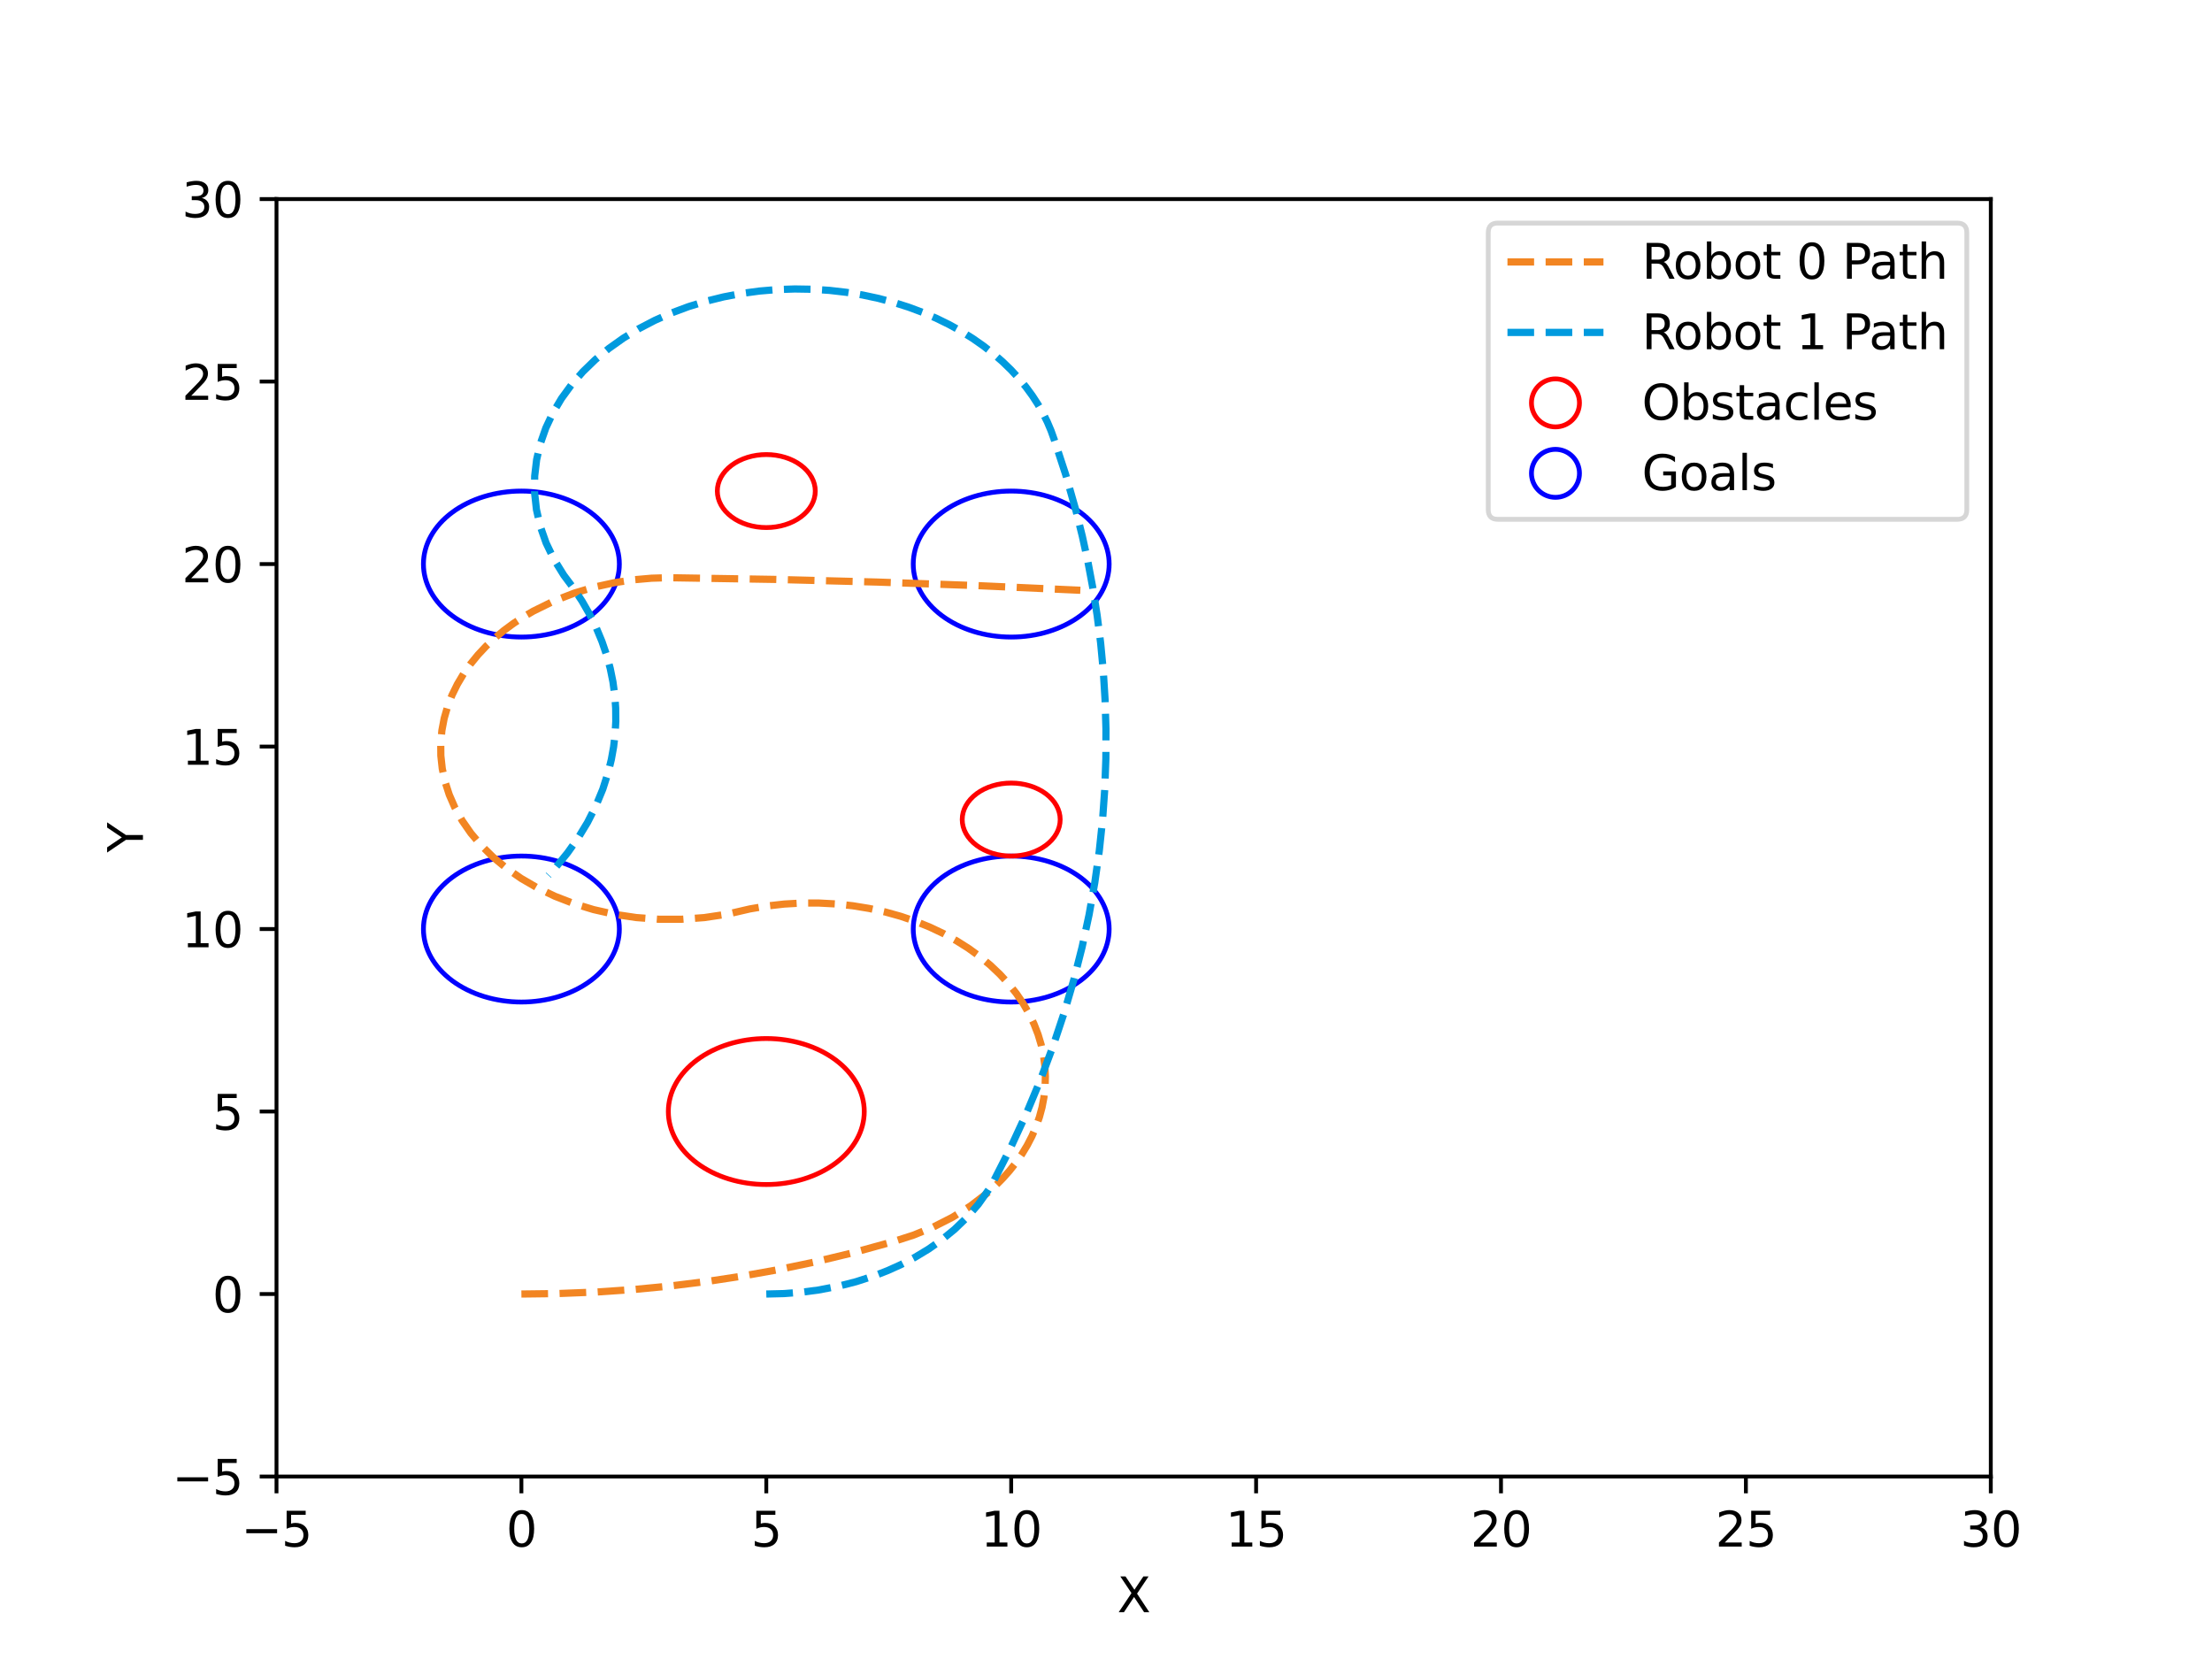 <?xml version="1.0" encoding="utf-8" standalone="no"?>
<!DOCTYPE svg PUBLIC "-//W3C//DTD SVG 1.1//EN"
  "http://www.w3.org/Graphics/SVG/1.1/DTD/svg11.dtd">
<svg xmlns:xlink="http://www.w3.org/1999/xlink" width="460.8pt" height="345.6pt" viewBox="0 0 460.8 345.6" xmlns="http://www.w3.org/2000/svg" version="1.1">
 <defs>
  <style type="text/css">*{stroke-linejoin: round; stroke-linecap: butt}</style>
 </defs>
 <g id="figure_1">
  <g id="patch_1">
   <path d="M 0 345.6 
L 460.8 345.6 
L 460.8 0 
L 0 0 
z
" style="fill: #ffffff"/>
  </g>
  <g id="axes_1">
   <g id="patch_2">
    <path d="M 57.6 307.584 
L 414.72 307.584 
L 414.72 41.472 
L 57.6 41.472 
z
" style="fill: #ffffff"/>
   </g>
   <g id="patch_3">
    <path d="M 210.651 208.742 
C 216.063 208.742 221.254 207.14 225.081 204.289 
C 228.908 201.437 231.058 197.569 231.058 193.536 
C 231.058 189.503 228.908 185.635 225.081 182.783 
C 221.254 179.932 216.063 178.33 210.651 178.33 
C 205.239 178.33 200.048 179.932 196.222 182.783 
C 192.395 185.635 190.245 189.503 190.245 193.536 
C 190.245 197.569 192.395 201.437 196.222 204.289 
C 200.048 207.14 205.239 208.742 210.651 208.742 
L 210.651 208.742 
z
" clip-path="url(#p7088e217dd)" style="fill: none; stroke: #0000ff; stroke-linejoin: miter"/>
   </g>
   <g id="patch_4">
    <path d="M 108.617 208.742 
C 114.029 208.742 119.22 207.14 123.047 204.289 
C 126.874 201.437 129.024 197.569 129.024 193.536 
C 129.024 189.503 126.874 185.635 123.047 182.783 
C 119.22 179.932 114.029 178.33 108.617 178.33 
C 103.205 178.33 98.014 179.932 94.187 182.783 
C 90.36 185.635 88.21 189.503 88.21 193.536 
C 88.21 197.569 90.36 201.437 94.187 204.289 
C 98.014 207.14 103.205 208.742 108.617 208.742 
L 108.617 208.742 
z
" clip-path="url(#p7088e217dd)" style="fill: none; stroke: #0000ff; stroke-linejoin: miter"/>
   </g>
   <g id="patch_5">
    <path d="M 108.617 132.71 
C 114.029 132.71 119.22 131.108 123.047 128.257 
C 126.874 125.405 129.024 121.537 129.024 117.504 
C 129.024 113.471 126.874 109.603 123.047 106.751 
C 119.22 103.9 114.029 102.298 108.617 102.298 
C 103.205 102.298 98.014 103.9 94.187 106.751 
C 90.36 109.603 88.21 113.471 88.21 117.504 
C 88.21 121.537 90.36 125.405 94.187 128.257 
C 98.014 131.108 103.205 132.71 108.617 132.71 
L 108.617 132.71 
z
" clip-path="url(#p7088e217dd)" style="fill: none; stroke: #0000ff; stroke-linejoin: miter"/>
   </g>
   <g id="patch_6">
    <path d="M 210.651 132.71 
C 216.063 132.71 221.254 131.108 225.081 128.257 
C 228.908 125.405 231.058 121.537 231.058 117.504 
C 231.058 113.471 228.908 109.603 225.081 106.751 
C 221.254 103.9 216.063 102.298 210.651 102.298 
C 205.239 102.298 200.048 103.9 196.222 106.751 
C 192.395 109.603 190.245 113.471 190.245 117.504 
C 190.245 121.537 192.395 125.405 196.222 128.257 
C 200.048 131.108 205.239 132.71 210.651 132.71 
L 210.651 132.71 
z
" clip-path="url(#p7088e217dd)" style="fill: none; stroke: #0000ff; stroke-linejoin: miter"/>
   </g>
   <g id="patch_7">
    <path d="M 159.634 109.901 
C 162.34 109.901 164.936 109.1 166.849 107.674 
C 168.763 106.248 169.838 104.314 169.838 102.298 
C 169.838 100.281 168.763 98.347 166.849 96.921 
C 164.936 95.496 162.34 94.694 159.634 94.694 
C 156.928 94.694 154.333 95.496 152.419 96.921 
C 150.506 98.347 149.431 100.281 149.431 102.298 
C 149.431 104.314 150.506 106.248 152.419 107.674 
C 154.333 109.1 156.928 109.901 159.634 109.901 
L 159.634 109.901 
z
" clip-path="url(#p7088e217dd)" style="fill: none; stroke: #ff0000; stroke-linejoin: miter"/>
   </g>
   <g id="patch_8">
    <path d="M 210.651 178.33 
C 213.357 178.33 215.953 177.528 217.866 176.103 
C 219.78 174.677 220.855 172.743 220.855 170.726 
C 220.855 168.71 219.78 166.776 217.866 165.35 
C 215.953 163.924 213.357 163.123 210.651 163.123 
C 207.945 163.123 205.35 163.924 203.437 165.35 
C 201.523 166.776 200.448 168.71 200.448 170.726 
C 200.448 172.743 201.523 174.677 203.437 176.103 
C 205.35 177.528 207.945 178.33 210.651 178.33 
L 210.651 178.33 
z
" clip-path="url(#p7088e217dd)" style="fill: none; stroke: #ff0000; stroke-linejoin: miter"/>
   </g>
   <g id="patch_9">
    <path d="M 159.634 246.758 
C 165.046 246.758 170.237 245.156 174.064 242.305 
C 177.891 239.453 180.041 235.585 180.041 231.552 
C 180.041 227.519 177.891 223.651 174.064 220.799 
C 170.237 217.948 165.046 216.346 159.634 216.346 
C 154.222 216.346 149.031 217.948 145.204 220.799 
C 141.378 223.651 139.227 227.519 139.227 231.552 
C 139.227 235.585 141.378 239.453 145.204 242.305 
C 149.031 245.156 154.222 246.758 159.634 246.758 
L 159.634 246.758 
z
" clip-path="url(#p7088e217dd)" style="fill: none; stroke: #ff0000; stroke-linejoin: miter"/>
   </g>
   <g id="matplotlib.axis_1">
    <g id="xtick_1">
     <g id="line2d_1">
      <defs>
       <path id="m9a4b219599" d="M 0 0 
L 0 3.5 
" style="stroke: #000000; stroke-width: 0.8"/>
      </defs>
      <g>
       <use xlink:href="#m9a4b219599" x="57.6" y="307.584" style="stroke: #000000; stroke-width: 0.8"/>
      </g>
     </g>
     <g id="text_1">
      <!-- −5 -->
      <g transform="translate(50.229 322.182) scale(0.1 -0.1)">
       <defs>
        <path id="DejaVuSans-2212" d="M 678 2272 
L 4684 2272 
L 4684 1741 
L 678 1741 
L 678 2272 
z
" transform="scale(0.016)"/>
        <path id="DejaVuSans-35" d="M 691 4666 
L 3169 4666 
L 3169 4134 
L 1269 4134 
L 1269 2991 
Q 1406 3038 1543 3061 
Q 1681 3084 1819 3084 
Q 2600 3084 3056 2656 
Q 3513 2228 3513 1497 
Q 3513 744 3044 326 
Q 2575 -91 1722 -91 
Q 1428 -91 1123 -41 
Q 819 9 494 109 
L 494 744 
Q 775 591 1075 516 
Q 1375 441 1709 441 
Q 2250 441 2565 725 
Q 2881 1009 2881 1497 
Q 2881 1984 2565 2268 
Q 2250 2553 1709 2553 
Q 1456 2553 1204 2497 
Q 953 2441 691 2322 
L 691 4666 
z
" transform="scale(0.016)"/>
       </defs>
       <use xlink:href="#DejaVuSans-2212"/>
       <use xlink:href="#DejaVuSans-35" transform="translate(83.789 0)"/>
      </g>
     </g>
    </g>
    <g id="xtick_2">
     <g id="line2d_2">
      <g>
       <use xlink:href="#m9a4b219599" x="108.617" y="307.584" style="stroke: #000000; stroke-width: 0.8"/>
      </g>
     </g>
     <g id="text_2">
      <!-- 0 -->
      <g transform="translate(105.436 322.182) scale(0.1 -0.1)">
       <defs>
        <path id="DejaVuSans-30" d="M 2034 4250 
Q 1547 4250 1301 3770 
Q 1056 3291 1056 2328 
Q 1056 1369 1301 889 
Q 1547 409 2034 409 
Q 2525 409 2770 889 
Q 3016 1369 3016 2328 
Q 3016 3291 2770 3770 
Q 2525 4250 2034 4250 
z
M 2034 4750 
Q 2819 4750 3233 4129 
Q 3647 3509 3647 2328 
Q 3647 1150 3233 529 
Q 2819 -91 2034 -91 
Q 1250 -91 836 529 
Q 422 1150 422 2328 
Q 422 3509 836 4129 
Q 1250 4750 2034 4750 
z
" transform="scale(0.016)"/>
       </defs>
       <use xlink:href="#DejaVuSans-30"/>
      </g>
     </g>
    </g>
    <g id="xtick_3">
     <g id="line2d_3">
      <g>
       <use xlink:href="#m9a4b219599" x="159.634" y="307.584" style="stroke: #000000; stroke-width: 0.8"/>
      </g>
     </g>
     <g id="text_3">
      <!-- 5 -->
      <g transform="translate(156.453 322.182) scale(0.1 -0.1)">
       <use xlink:href="#DejaVuSans-35"/>
      </g>
     </g>
    </g>
    <g id="xtick_4">
     <g id="line2d_4">
      <g>
       <use xlink:href="#m9a4b219599" x="210.651" y="307.584" style="stroke: #000000; stroke-width: 0.8"/>
      </g>
     </g>
     <g id="text_4">
      <!-- 10 -->
      <g transform="translate(204.289 322.182) scale(0.1 -0.1)">
       <defs>
        <path id="DejaVuSans-31" d="M 794 531 
L 1825 531 
L 1825 4091 
L 703 3866 
L 703 4441 
L 1819 4666 
L 2450 4666 
L 2450 531 
L 3481 531 
L 3481 0 
L 794 0 
L 794 531 
z
" transform="scale(0.016)"/>
       </defs>
       <use xlink:href="#DejaVuSans-31"/>
       <use xlink:href="#DejaVuSans-30" transform="translate(63.623 0)"/>
      </g>
     </g>
    </g>
    <g id="xtick_5">
     <g id="line2d_5">
      <g>
       <use xlink:href="#m9a4b219599" x="261.669" y="307.584" style="stroke: #000000; stroke-width: 0.8"/>
      </g>
     </g>
     <g id="text_5">
      <!-- 15 -->
      <g transform="translate(255.306 322.182) scale(0.1 -0.1)">
       <use xlink:href="#DejaVuSans-31"/>
       <use xlink:href="#DejaVuSans-35" transform="translate(63.623 0)"/>
      </g>
     </g>
    </g>
    <g id="xtick_6">
     <g id="line2d_6">
      <g>
       <use xlink:href="#m9a4b219599" x="312.686" y="307.584" style="stroke: #000000; stroke-width: 0.8"/>
      </g>
     </g>
     <g id="text_6">
      <!-- 20 -->
      <g transform="translate(306.323 322.182) scale(0.1 -0.1)">
       <defs>
        <path id="DejaVuSans-32" d="M 1228 531 
L 3431 531 
L 3431 0 
L 469 0 
L 469 531 
Q 828 903 1448 1529 
Q 2069 2156 2228 2338 
Q 2531 2678 2651 2914 
Q 2772 3150 2772 3378 
Q 2772 3750 2511 3984 
Q 2250 4219 1831 4219 
Q 1534 4219 1204 4116 
Q 875 4013 500 3803 
L 500 4441 
Q 881 4594 1212 4672 
Q 1544 4750 1819 4750 
Q 2544 4750 2975 4387 
Q 3406 4025 3406 3419 
Q 3406 3131 3298 2873 
Q 3191 2616 2906 2266 
Q 2828 2175 2409 1742 
Q 1991 1309 1228 531 
z
" transform="scale(0.016)"/>
       </defs>
       <use xlink:href="#DejaVuSans-32"/>
       <use xlink:href="#DejaVuSans-30" transform="translate(63.623 0)"/>
      </g>
     </g>
    </g>
    <g id="xtick_7">
     <g id="line2d_7">
      <g>
       <use xlink:href="#m9a4b219599" x="363.703" y="307.584" style="stroke: #000000; stroke-width: 0.8"/>
      </g>
     </g>
     <g id="text_7">
      <!-- 25 -->
      <g transform="translate(357.34 322.182) scale(0.1 -0.1)">
       <use xlink:href="#DejaVuSans-32"/>
       <use xlink:href="#DejaVuSans-35" transform="translate(63.623 0)"/>
      </g>
     </g>
    </g>
    <g id="xtick_8">
     <g id="line2d_8">
      <g>
       <use xlink:href="#m9a4b219599" x="414.72" y="307.584" style="stroke: #000000; stroke-width: 0.8"/>
      </g>
     </g>
     <g id="text_8">
      <!-- 30 -->
      <g transform="translate(408.358 322.182) scale(0.1 -0.1)">
       <defs>
        <path id="DejaVuSans-33" d="M 2597 2516 
Q 3050 2419 3304 2112 
Q 3559 1806 3559 1356 
Q 3559 666 3084 287 
Q 2609 -91 1734 -91 
Q 1441 -91 1130 -33 
Q 819 25 488 141 
L 488 750 
Q 750 597 1062 519 
Q 1375 441 1716 441 
Q 2309 441 2620 675 
Q 2931 909 2931 1356 
Q 2931 1769 2642 2001 
Q 2353 2234 1838 2234 
L 1294 2234 
L 1294 2753 
L 1863 2753 
Q 2328 2753 2575 2939 
Q 2822 3125 2822 3475 
Q 2822 3834 2567 4026 
Q 2313 4219 1838 4219 
Q 1578 4219 1281 4162 
Q 984 4106 628 3988 
L 628 4550 
Q 988 4650 1302 4700 
Q 1616 4750 1894 4750 
Q 2613 4750 3031 4423 
Q 3450 4097 3450 3541 
Q 3450 3153 3228 2886 
Q 3006 2619 2597 2516 
z
" transform="scale(0.016)"/>
       </defs>
       <use xlink:href="#DejaVuSans-33"/>
       <use xlink:href="#DejaVuSans-30" transform="translate(63.623 0)"/>
      </g>
     </g>
    </g>
    <g id="text_9">
     <!-- X -->
     <g transform="translate(232.735 335.861) scale(0.1 -0.1)">
      <defs>
       <path id="DejaVuSans-58" d="M 403 4666 
L 1081 4666 
L 2241 2931 
L 3406 4666 
L 4084 4666 
L 2584 2425 
L 4184 0 
L 3506 0 
L 2194 1984 
L 872 0 
L 191 0 
L 1856 2491 
L 403 4666 
z
" transform="scale(0.016)"/>
      </defs>
      <use xlink:href="#DejaVuSans-58"/>
     </g>
    </g>
   </g>
   <g id="matplotlib.axis_2">
    <g id="ytick_1">
     <g id="line2d_9">
      <defs>
       <path id="ma3727ecd14" d="M 0 0 
L -3.5 0 
" style="stroke: #000000; stroke-width: 0.8"/>
      </defs>
      <g>
       <use xlink:href="#ma3727ecd14" x="57.6" y="307.584" style="stroke: #000000; stroke-width: 0.8"/>
      </g>
     </g>
     <g id="text_10">
      <!-- −5 -->
      <g transform="translate(35.858 311.383) scale(0.1 -0.1)">
       <use xlink:href="#DejaVuSans-2212"/>
       <use xlink:href="#DejaVuSans-35" transform="translate(83.789 0)"/>
      </g>
     </g>
    </g>
    <g id="ytick_2">
     <g id="line2d_10">
      <g>
       <use xlink:href="#ma3727ecd14" x="57.6" y="269.568" style="stroke: #000000; stroke-width: 0.8"/>
      </g>
     </g>
     <g id="text_11">
      <!-- 0 -->
      <g transform="translate(44.237 273.367) scale(0.1 -0.1)">
       <use xlink:href="#DejaVuSans-30"/>
      </g>
     </g>
    </g>
    <g id="ytick_3">
     <g id="line2d_11">
      <g>
       <use xlink:href="#ma3727ecd14" x="57.6" y="231.552" style="stroke: #000000; stroke-width: 0.8"/>
      </g>
     </g>
     <g id="text_12">
      <!-- 5 -->
      <g transform="translate(44.237 235.351) scale(0.1 -0.1)">
       <use xlink:href="#DejaVuSans-35"/>
      </g>
     </g>
    </g>
    <g id="ytick_4">
     <g id="line2d_12">
      <g>
       <use xlink:href="#ma3727ecd14" x="57.6" y="193.536" style="stroke: #000000; stroke-width: 0.8"/>
      </g>
     </g>
     <g id="text_13">
      <!-- 10 -->
      <g transform="translate(37.875 197.335) scale(0.1 -0.1)">
       <use xlink:href="#DejaVuSans-31"/>
       <use xlink:href="#DejaVuSans-30" transform="translate(63.623 0)"/>
      </g>
     </g>
    </g>
    <g id="ytick_5">
     <g id="line2d_13">
      <g>
       <use xlink:href="#ma3727ecd14" x="57.6" y="155.52" style="stroke: #000000; stroke-width: 0.8"/>
      </g>
     </g>
     <g id="text_14">
      <!-- 15 -->
      <g transform="translate(37.875 159.319) scale(0.1 -0.1)">
       <use xlink:href="#DejaVuSans-31"/>
       <use xlink:href="#DejaVuSans-35" transform="translate(63.623 0)"/>
      </g>
     </g>
    </g>
    <g id="ytick_6">
     <g id="line2d_14">
      <g>
       <use xlink:href="#ma3727ecd14" x="57.6" y="117.504" style="stroke: #000000; stroke-width: 0.8"/>
      </g>
     </g>
     <g id="text_15">
      <!-- 20 -->
      <g transform="translate(37.875 121.303) scale(0.1 -0.1)">
       <use xlink:href="#DejaVuSans-32"/>
       <use xlink:href="#DejaVuSans-30" transform="translate(63.623 0)"/>
      </g>
     </g>
    </g>
    <g id="ytick_7">
     <g id="line2d_15">
      <g>
       <use xlink:href="#ma3727ecd14" x="57.6" y="79.488" style="stroke: #000000; stroke-width: 0.8"/>
      </g>
     </g>
     <g id="text_16">
      <!-- 25 -->
      <g transform="translate(37.875 83.287) scale(0.1 -0.1)">
       <use xlink:href="#DejaVuSans-32"/>
       <use xlink:href="#DejaVuSans-35" transform="translate(63.623 0)"/>
      </g>
     </g>
    </g>
    <g id="ytick_8">
     <g id="line2d_16">
      <g>
       <use xlink:href="#ma3727ecd14" x="57.6" y="41.472" style="stroke: #000000; stroke-width: 0.8"/>
      </g>
     </g>
     <g id="text_17">
      <!-- 30 -->
      <g transform="translate(37.875 45.271) scale(0.1 -0.1)">
       <use xlink:href="#DejaVuSans-33"/>
       <use xlink:href="#DejaVuSans-30" transform="translate(63.623 0)"/>
      </g>
     </g>
    </g>
    <g id="text_18">
     <!-- Y -->
     <g transform="translate(29.778 177.582) rotate(-90) scale(0.1 -0.1)">
      <defs>
       <path id="DejaVuSans-59" d="M -13 4666 
L 666 4666 
L 1959 2747 
L 3244 4666 
L 3922 4666 
L 2272 2222 
L 2272 0 
L 1638 0 
L 1638 2222 
L -13 4666 
z
" transform="scale(0.016)"/>
      </defs>
      <use xlink:href="#DejaVuSans-59"/>
     </g>
    </g>
   </g>
   <g id="line2d_17">
    <path d="M 108.617 269.568 
L 116.083 269.476 
L 124.347 269.148 
L 132.092 268.619 
L 139.376 267.925 
L 147.601 266.908 
L 154.369 265.88 
L 161.63 264.583 
L 169.361 262.975 
L 177.533 261.01 
L 186.111 258.644 
L 190.313 257.292 
L 194.425 255.609 
L 198.394 253.589 
L 202.161 251.23 
L 205.667 248.538 
L 207.303 247.069 
L 208.85 245.521 
L 210.3 243.896 
L 211.645 242.198 
L 212.878 240.428 
L 213.99 238.591 
L 214.973 236.691 
L 215.821 234.732 
L 216.525 232.72 
L 217.079 230.661 
L 217.476 228.56 
L 217.71 226.423 
L 217.775 224.259 
L 217.665 222.075 
L 217.376 219.878 
L 216.904 217.678 
L 216.245 215.482 
L 215.397 213.301 
L 214.357 211.143 
L 213.126 209.019 
L 211.702 206.939 
L 210.086 204.913 
L 208.281 202.952 
L 206.29 201.066 
L 204.117 199.267 
L 201.767 197.565 
L 199.247 195.971 
L 196.565 194.495 
L 193.729 193.149 
L 190.75 191.941 
L 187.639 190.882 
L 184.409 189.981 
L 181.074 189.246 
L 177.65 188.686 
L 174.152 188.308 
L 170.597 188.119 
L 167.006 188.124 
L 163.395 188.328 
L 159.787 188.735 
L 156.202 189.347 
L 151.484 190.437 
L 146.705 191.153 
L 141.919 191.501 
L 137.176 191.492 
L 132.521 191.141 
L 127.999 190.465 
L 123.647 189.485 
L 119.498 188.222 
L 115.583 186.7 
L 111.926 184.945 
L 108.548 182.981 
L 105.465 180.834 
L 102.689 178.532 
L 100.229 176.099 
L 98.089 173.561 
L 96.27 170.942 
L 94.77 168.266 
L 93.586 165.556 
L 92.708 162.831 
L 92.129 160.112 
L 91.835 157.416 
L 91.815 154.76 
L 92.054 152.16 
L 92.536 149.627 
L 93.245 147.174 
L 94.163 144.811 
L 95.274 142.545 
L 96.559 140.386 
L 98.002 138.337 
L 99.584 136.403 
L 101.289 134.587 
L 103.101 132.891 
L 105.002 131.316 
L 106.978 129.862 
L 109.014 128.527 
L 111.096 127.309 
L 115.346 125.216 
L 119.633 123.553 
L 123.877 122.287 
L 128.009 121.377 
L 131.976 120.78 
L 135.735 120.451 
L 139.255 120.347 
L 161.191 120.697 
L 182.845 121.257 
L 203.846 122.004 
L 225.059 122.962 
L 225.059 122.962 
" clip-path="url(#p7088e217dd)" style="fill: none; stroke-dasharray: 5.55,2.4; stroke-dashoffset: 0; stroke: #f28522; stroke-width: 1.5"/>
   </g>
   <g id="line2d_18">
    <path d="M 159.634 269.568 
L 163.309 269.478 
L 166.825 269.211 
L 170.447 268.743 
L 174.739 267.923 
L 178.348 266.997 
L 182.237 265.735 
L 184.95 264.675 
L 187.732 263.419 
L 190.55 261.949 
L 193.371 260.247 
L 196.154 258.3 
L 198.854 256.094 
L 201.42 253.622 
L 203.799 250.879 
L 205.931 247.865 
L 206.884 246.259 
L 210.498 239.144 
L 213.774 232.054 
L 216.721 224.998 
L 219.35 217.985 
L 221.669 211.024 
L 223.69 204.122 
L 225.423 197.287 
L 226.879 190.527 
L 228.068 183.847 
L 229.001 177.253 
L 229.689 170.752 
L 230.143 164.348 
L 230.373 158.046 
L 230.392 151.851 
L 230.208 145.765 
L 229.835 139.793 
L 229.281 133.938 
L 228.557 128.202 
L 227.675 122.587 
L 226.643 117.097 
L 225.473 111.732 
L 224.174 106.493 
L 222.006 98.876 
L 219.603 91.549 
L 218.955 89.734 
L 218.181 87.908 
L 217.275 86.078 
L 216.233 84.248 
L 215.052 82.426 
L 213.727 80.619 
L 212.255 78.833 
L 210.634 77.076 
L 208.862 75.356 
L 206.938 73.681 
L 204.861 72.06 
L 202.632 70.503 
L 200.252 69.017 
L 197.724 67.614 
L 195.05 66.301 
L 192.235 65.09 
L 189.285 63.99 
L 186.207 63.01 
L 183.008 62.161 
L 179.697 61.452 
L 176.285 60.892 
L 172.785 60.49 
L 169.208 60.256 
L 165.57 60.197 
L 161.885 60.32 
L 158.173 60.633 
L 154.449 61.141 
L 150.735 61.849 
L 147.051 62.761 
L 143.418 63.88 
L 139.86 65.207 
L 136.399 66.743 
L 133.06 68.486 
L 129.867 70.433 
L 126.845 72.578 
L 124.021 74.917 
L 121.417 77.441 
L 119.061 80.138 
L 116.975 82.999 
L 115.183 86.007 
L 113.708 89.148 
L 112.57 92.403 
L 111.79 95.753 
L 111.383 99.176 
L 111.366 102.649 
L 111.751 106.146 
L 112.547 109.641 
L 113.761 113.106 
L 115.396 116.512 
L 117.452 119.829 
L 119.469 122.521 
L 121.27 125.257 
L 122.856 128.026 
L 124.23 130.818 
L 125.396 133.624 
L 126.357 136.436 
L 127.119 139.243 
L 127.686 142.04 
L 128.065 144.817 
L 128.261 147.569 
L 128.281 150.287 
L 128.133 152.968 
L 127.822 155.603 
L 127.357 158.19 
L 126.745 160.722 
L 125.568 164.41 
L 124.104 167.954 
L 122.379 171.346 
L 120.419 174.576 
L 118.251 177.638 
L 115.899 180.529 
L 114.242 182.36 
L 114.242 182.36 
" clip-path="url(#p7088e217dd)" style="fill: none; stroke-dasharray: 5.55,2.4; stroke-dashoffset: 0; stroke: #009ade; stroke-width: 1.5"/>
   </g>
   <g id="patch_10">
    <path d="M 57.6 307.584 
L 57.6 41.472 
" style="fill: none; stroke: #000000; stroke-width: 0.8; stroke-linejoin: miter; stroke-linecap: square"/>
   </g>
   <g id="patch_11">
    <path d="M 414.72 307.584 
L 414.72 41.472 
" style="fill: none; stroke: #000000; stroke-width: 0.8; stroke-linejoin: miter; stroke-linecap: square"/>
   </g>
   <g id="patch_12">
    <path d="M 57.6 307.584 
L 414.72 307.584 
" style="fill: none; stroke: #000000; stroke-width: 0.8; stroke-linejoin: miter; stroke-linecap: square"/>
   </g>
   <g id="patch_13">
    <path d="M 57.6 41.472 
L 414.72 41.472 
" style="fill: none; stroke: #000000; stroke-width: 0.8; stroke-linejoin: miter; stroke-linecap: square"/>
   </g>
   <g id="legend_1">
    <g id="patch_14">
     <path d="M 312.031 108.184 
L 407.72 108.184 
Q 409.72 108.184 409.72 106.184 
L 409.72 48.472 
Q 409.72 46.472 407.72 46.472 
L 312.031 46.472 
Q 310.031 46.472 310.031 48.472 
L 310.031 106.184 
Q 310.031 108.184 312.031 108.184 
z
" style="fill: #ffffff; opacity: 0.8; stroke: #cccccc; stroke-linejoin: miter"/>
    </g>
    <g id="line2d_19">
     <path d="M 314.031 54.57 
L 324.031 54.57 
L 334.031 54.57 
" style="fill: none; stroke-dasharray: 5.55,2.4; stroke-dashoffset: 0; stroke: #f28522; stroke-width: 1.5"/>
    </g>
    <g id="text_19">
     <!-- Robot 0 Path -->
     <g transform="translate(342.031 58.07) scale(0.1 -0.1)">
      <defs>
       <path id="DejaVuSans-52" d="M 2841 2188 
Q 3044 2119 3236 1894 
Q 3428 1669 3622 1275 
L 4263 0 
L 3584 0 
L 2988 1197 
Q 2756 1666 2539 1819 
Q 2322 1972 1947 1972 
L 1259 1972 
L 1259 0 
L 628 0 
L 628 4666 
L 2053 4666 
Q 2853 4666 3247 4331 
Q 3641 3997 3641 3322 
Q 3641 2881 3436 2590 
Q 3231 2300 2841 2188 
z
M 1259 4147 
L 1259 2491 
L 2053 2491 
Q 2509 2491 2742 2702 
Q 2975 2913 2975 3322 
Q 2975 3731 2742 3939 
Q 2509 4147 2053 4147 
L 1259 4147 
z
" transform="scale(0.016)"/>
       <path id="DejaVuSans-6f" d="M 1959 3097 
Q 1497 3097 1228 2736 
Q 959 2375 959 1747 
Q 959 1119 1226 758 
Q 1494 397 1959 397 
Q 2419 397 2687 759 
Q 2956 1122 2956 1747 
Q 2956 2369 2687 2733 
Q 2419 3097 1959 3097 
z
M 1959 3584 
Q 2709 3584 3137 3096 
Q 3566 2609 3566 1747 
Q 3566 888 3137 398 
Q 2709 -91 1959 -91 
Q 1206 -91 779 398 
Q 353 888 353 1747 
Q 353 2609 779 3096 
Q 1206 3584 1959 3584 
z
" transform="scale(0.016)"/>
       <path id="DejaVuSans-62" d="M 3116 1747 
Q 3116 2381 2855 2742 
Q 2594 3103 2138 3103 
Q 1681 3103 1420 2742 
Q 1159 2381 1159 1747 
Q 1159 1113 1420 752 
Q 1681 391 2138 391 
Q 2594 391 2855 752 
Q 3116 1113 3116 1747 
z
M 1159 2969 
Q 1341 3281 1617 3432 
Q 1894 3584 2278 3584 
Q 2916 3584 3314 3078 
Q 3713 2572 3713 1747 
Q 3713 922 3314 415 
Q 2916 -91 2278 -91 
Q 1894 -91 1617 61 
Q 1341 213 1159 525 
L 1159 0 
L 581 0 
L 581 4863 
L 1159 4863 
L 1159 2969 
z
" transform="scale(0.016)"/>
       <path id="DejaVuSans-74" d="M 1172 4494 
L 1172 3500 
L 2356 3500 
L 2356 3053 
L 1172 3053 
L 1172 1153 
Q 1172 725 1289 603 
Q 1406 481 1766 481 
L 2356 481 
L 2356 0 
L 1766 0 
Q 1100 0 847 248 
Q 594 497 594 1153 
L 594 3053 
L 172 3053 
L 172 3500 
L 594 3500 
L 594 4494 
L 1172 4494 
z
" transform="scale(0.016)"/>
       <path id="DejaVuSans-20" transform="scale(0.016)"/>
       <path id="DejaVuSans-50" d="M 1259 4147 
L 1259 2394 
L 2053 2394 
Q 2494 2394 2734 2622 
Q 2975 2850 2975 3272 
Q 2975 3691 2734 3919 
Q 2494 4147 2053 4147 
L 1259 4147 
z
M 628 4666 
L 2053 4666 
Q 2838 4666 3239 4311 
Q 3641 3956 3641 3272 
Q 3641 2581 3239 2228 
Q 2838 1875 2053 1875 
L 1259 1875 
L 1259 0 
L 628 0 
L 628 4666 
z
" transform="scale(0.016)"/>
       <path id="DejaVuSans-61" d="M 2194 1759 
Q 1497 1759 1228 1600 
Q 959 1441 959 1056 
Q 959 750 1161 570 
Q 1363 391 1709 391 
Q 2188 391 2477 730 
Q 2766 1069 2766 1631 
L 2766 1759 
L 2194 1759 
z
M 3341 1997 
L 3341 0 
L 2766 0 
L 2766 531 
Q 2569 213 2275 61 
Q 1981 -91 1556 -91 
Q 1019 -91 701 211 
Q 384 513 384 1019 
Q 384 1609 779 1909 
Q 1175 2209 1959 2209 
L 2766 2209 
L 2766 2266 
Q 2766 2663 2505 2880 
Q 2244 3097 1772 3097 
Q 1472 3097 1187 3025 
Q 903 2953 641 2809 
L 641 3341 
Q 956 3463 1253 3523 
Q 1550 3584 1831 3584 
Q 2591 3584 2966 3190 
Q 3341 2797 3341 1997 
z
" transform="scale(0.016)"/>
       <path id="DejaVuSans-68" d="M 3513 2113 
L 3513 0 
L 2938 0 
L 2938 2094 
Q 2938 2591 2744 2837 
Q 2550 3084 2163 3084 
Q 1697 3084 1428 2787 
Q 1159 2491 1159 1978 
L 1159 0 
L 581 0 
L 581 4863 
L 1159 4863 
L 1159 2956 
Q 1366 3272 1645 3428 
Q 1925 3584 2291 3584 
Q 2894 3584 3203 3211 
Q 3513 2838 3513 2113 
z
" transform="scale(0.016)"/>
      </defs>
      <use xlink:href="#DejaVuSans-52"/>
      <use xlink:href="#DejaVuSans-6f" transform="translate(64.982 0)"/>
      <use xlink:href="#DejaVuSans-62" transform="translate(126.164 0)"/>
      <use xlink:href="#DejaVuSans-6f" transform="translate(189.641 0)"/>
      <use xlink:href="#DejaVuSans-74" transform="translate(250.822 0)"/>
      <use xlink:href="#DejaVuSans-20" transform="translate(290.031 0)"/>
      <use xlink:href="#DejaVuSans-30" transform="translate(321.818 0)"/>
      <use xlink:href="#DejaVuSans-20" transform="translate(385.441 0)"/>
      <use xlink:href="#DejaVuSans-50" transform="translate(417.229 0)"/>
      <use xlink:href="#DejaVuSans-61" transform="translate(473.031 0)"/>
      <use xlink:href="#DejaVuSans-74" transform="translate(534.311 0)"/>
      <use xlink:href="#DejaVuSans-68" transform="translate(573.52 0)"/>
     </g>
    </g>
    <g id="line2d_20">
     <path d="M 314.031 69.249 
L 324.031 69.249 
L 334.031 69.249 
" style="fill: none; stroke-dasharray: 5.55,2.4; stroke-dashoffset: 0; stroke: #009ade; stroke-width: 1.5"/>
    </g>
    <g id="text_20">
     <!-- Robot 1 Path -->
     <g transform="translate(342.031 72.749) scale(0.1 -0.1)">
      <use xlink:href="#DejaVuSans-52"/>
      <use xlink:href="#DejaVuSans-6f" transform="translate(64.982 0)"/>
      <use xlink:href="#DejaVuSans-62" transform="translate(126.164 0)"/>
      <use xlink:href="#DejaVuSans-6f" transform="translate(189.641 0)"/>
      <use xlink:href="#DejaVuSans-74" transform="translate(250.822 0)"/>
      <use xlink:href="#DejaVuSans-20" transform="translate(290.031 0)"/>
      <use xlink:href="#DejaVuSans-31" transform="translate(321.818 0)"/>
      <use xlink:href="#DejaVuSans-20" transform="translate(385.441 0)"/>
      <use xlink:href="#DejaVuSans-50" transform="translate(417.229 0)"/>
      <use xlink:href="#DejaVuSans-61" transform="translate(473.031 0)"/>
      <use xlink:href="#DejaVuSans-74" transform="translate(534.311 0)"/>
      <use xlink:href="#DejaVuSans-68" transform="translate(573.52 0)"/>
     </g>
    </g>
    <g id="line2d_21">
     <defs>
      <path id="mc82aaef195" d="M 0 5 
C 1.326 5 2.598 4.473 3.536 3.536 
C 4.473 2.598 5 1.326 5 0 
C 5 -1.326 4.473 -2.598 3.536 -3.536 
C 2.598 -4.473 1.326 -5 0 -5 
C -1.326 -5 -2.598 -4.473 -3.536 -3.536 
C -4.473 -2.598 -5 -1.326 -5 0 
C -5 1.326 -4.473 2.598 -3.536 3.536 
C -2.598 4.473 -1.326 5 0 5 
z
" style="stroke: #ff0000"/>
     </defs>
     <g>
      <use xlink:href="#mc82aaef195" x="324.031" y="83.927" style="fill: #ffffff; stroke: #ff0000"/>
     </g>
    </g>
    <g id="text_21">
     <!-- Obstacles -->
     <g transform="translate(342.031 87.427) scale(0.1 -0.1)">
      <defs>
       <path id="DejaVuSans-4f" d="M 2522 4238 
Q 1834 4238 1429 3725 
Q 1025 3213 1025 2328 
Q 1025 1447 1429 934 
Q 1834 422 2522 422 
Q 3209 422 3611 934 
Q 4013 1447 4013 2328 
Q 4013 3213 3611 3725 
Q 3209 4238 2522 4238 
z
M 2522 4750 
Q 3503 4750 4090 4092 
Q 4678 3434 4678 2328 
Q 4678 1225 4090 567 
Q 3503 -91 2522 -91 
Q 1538 -91 948 565 
Q 359 1222 359 2328 
Q 359 3434 948 4092 
Q 1538 4750 2522 4750 
z
" transform="scale(0.016)"/>
       <path id="DejaVuSans-73" d="M 2834 3397 
L 2834 2853 
Q 2591 2978 2328 3040 
Q 2066 3103 1784 3103 
Q 1356 3103 1142 2972 
Q 928 2841 928 2578 
Q 928 2378 1081 2264 
Q 1234 2150 1697 2047 
L 1894 2003 
Q 2506 1872 2764 1633 
Q 3022 1394 3022 966 
Q 3022 478 2636 193 
Q 2250 -91 1575 -91 
Q 1294 -91 989 -36 
Q 684 19 347 128 
L 347 722 
Q 666 556 975 473 
Q 1284 391 1588 391 
Q 1994 391 2212 530 
Q 2431 669 2431 922 
Q 2431 1156 2273 1281 
Q 2116 1406 1581 1522 
L 1381 1569 
Q 847 1681 609 1914 
Q 372 2147 372 2553 
Q 372 3047 722 3315 
Q 1072 3584 1716 3584 
Q 2034 3584 2315 3537 
Q 2597 3491 2834 3397 
z
" transform="scale(0.016)"/>
       <path id="DejaVuSans-63" d="M 3122 3366 
L 3122 2828 
Q 2878 2963 2633 3030 
Q 2388 3097 2138 3097 
Q 1578 3097 1268 2742 
Q 959 2388 959 1747 
Q 959 1106 1268 751 
Q 1578 397 2138 397 
Q 2388 397 2633 464 
Q 2878 531 3122 666 
L 3122 134 
Q 2881 22 2623 -34 
Q 2366 -91 2075 -91 
Q 1284 -91 818 406 
Q 353 903 353 1747 
Q 353 2603 823 3093 
Q 1294 3584 2113 3584 
Q 2378 3584 2631 3529 
Q 2884 3475 3122 3366 
z
" transform="scale(0.016)"/>
       <path id="DejaVuSans-6c" d="M 603 4863 
L 1178 4863 
L 1178 0 
L 603 0 
L 603 4863 
z
" transform="scale(0.016)"/>
       <path id="DejaVuSans-65" d="M 3597 1894 
L 3597 1613 
L 953 1613 
Q 991 1019 1311 708 
Q 1631 397 2203 397 
Q 2534 397 2845 478 
Q 3156 559 3463 722 
L 3463 178 
Q 3153 47 2828 -22 
Q 2503 -91 2169 -91 
Q 1331 -91 842 396 
Q 353 884 353 1716 
Q 353 2575 817 3079 
Q 1281 3584 2069 3584 
Q 2775 3584 3186 3129 
Q 3597 2675 3597 1894 
z
M 3022 2063 
Q 3016 2534 2758 2815 
Q 2500 3097 2075 3097 
Q 1594 3097 1305 2825 
Q 1016 2553 972 2059 
L 3022 2063 
z
" transform="scale(0.016)"/>
      </defs>
      <use xlink:href="#DejaVuSans-4f"/>
      <use xlink:href="#DejaVuSans-62" transform="translate(78.711 0)"/>
      <use xlink:href="#DejaVuSans-73" transform="translate(142.188 0)"/>
      <use xlink:href="#DejaVuSans-74" transform="translate(194.287 0)"/>
      <use xlink:href="#DejaVuSans-61" transform="translate(233.496 0)"/>
      <use xlink:href="#DejaVuSans-63" transform="translate(294.775 0)"/>
      <use xlink:href="#DejaVuSans-6c" transform="translate(349.756 0)"/>
      <use xlink:href="#DejaVuSans-65" transform="translate(377.539 0)"/>
      <use xlink:href="#DejaVuSans-73" transform="translate(439.062 0)"/>
     </g>
    </g>
    <g id="line2d_22">
     <defs>
      <path id="m9c79816e3c" d="M 0 5 
C 1.326 5 2.598 4.473 3.536 3.536 
C 4.473 2.598 5 1.326 5 0 
C 5 -1.326 4.473 -2.598 3.536 -3.536 
C 2.598 -4.473 1.326 -5 0 -5 
C -1.326 -5 -2.598 -4.473 -3.536 -3.536 
C -4.473 -2.598 -5 -1.326 -5 0 
C -5 1.326 -4.473 2.598 -3.536 3.536 
C -2.598 4.473 -1.326 5 0 5 
z
" style="stroke: #0000ff"/>
     </defs>
     <g>
      <use xlink:href="#m9c79816e3c" x="324.031" y="98.605" style="fill: #ffffff; stroke: #0000ff"/>
     </g>
    </g>
    <g id="text_22">
     <!-- Goals -->
     <g transform="translate(342.031 102.105) scale(0.1 -0.1)">
      <defs>
       <path id="DejaVuSans-47" d="M 3809 666 
L 3809 1919 
L 2778 1919 
L 2778 2438 
L 4434 2438 
L 4434 434 
Q 4069 175 3628 42 
Q 3188 -91 2688 -91 
Q 1594 -91 976 548 
Q 359 1188 359 2328 
Q 359 3472 976 4111 
Q 1594 4750 2688 4750 
Q 3144 4750 3555 4637 
Q 3966 4525 4313 4306 
L 4313 3634 
Q 3963 3931 3569 4081 
Q 3175 4231 2741 4231 
Q 1884 4231 1454 3753 
Q 1025 3275 1025 2328 
Q 1025 1384 1454 906 
Q 1884 428 2741 428 
Q 3075 428 3337 486 
Q 3600 544 3809 666 
z
" transform="scale(0.016)"/>
      </defs>
      <use xlink:href="#DejaVuSans-47"/>
      <use xlink:href="#DejaVuSans-6f" transform="translate(77.49 0)"/>
      <use xlink:href="#DejaVuSans-61" transform="translate(138.672 0)"/>
      <use xlink:href="#DejaVuSans-6c" transform="translate(199.951 0)"/>
      <use xlink:href="#DejaVuSans-73" transform="translate(227.734 0)"/>
     </g>
    </g>
   </g>
  </g>
 </g>
 <defs>
  <clipPath id="p7088e217dd">
   <rect x="57.6" y="41.472" width="357.12" height="266.112"/>
  </clipPath>
 </defs>
</svg>
